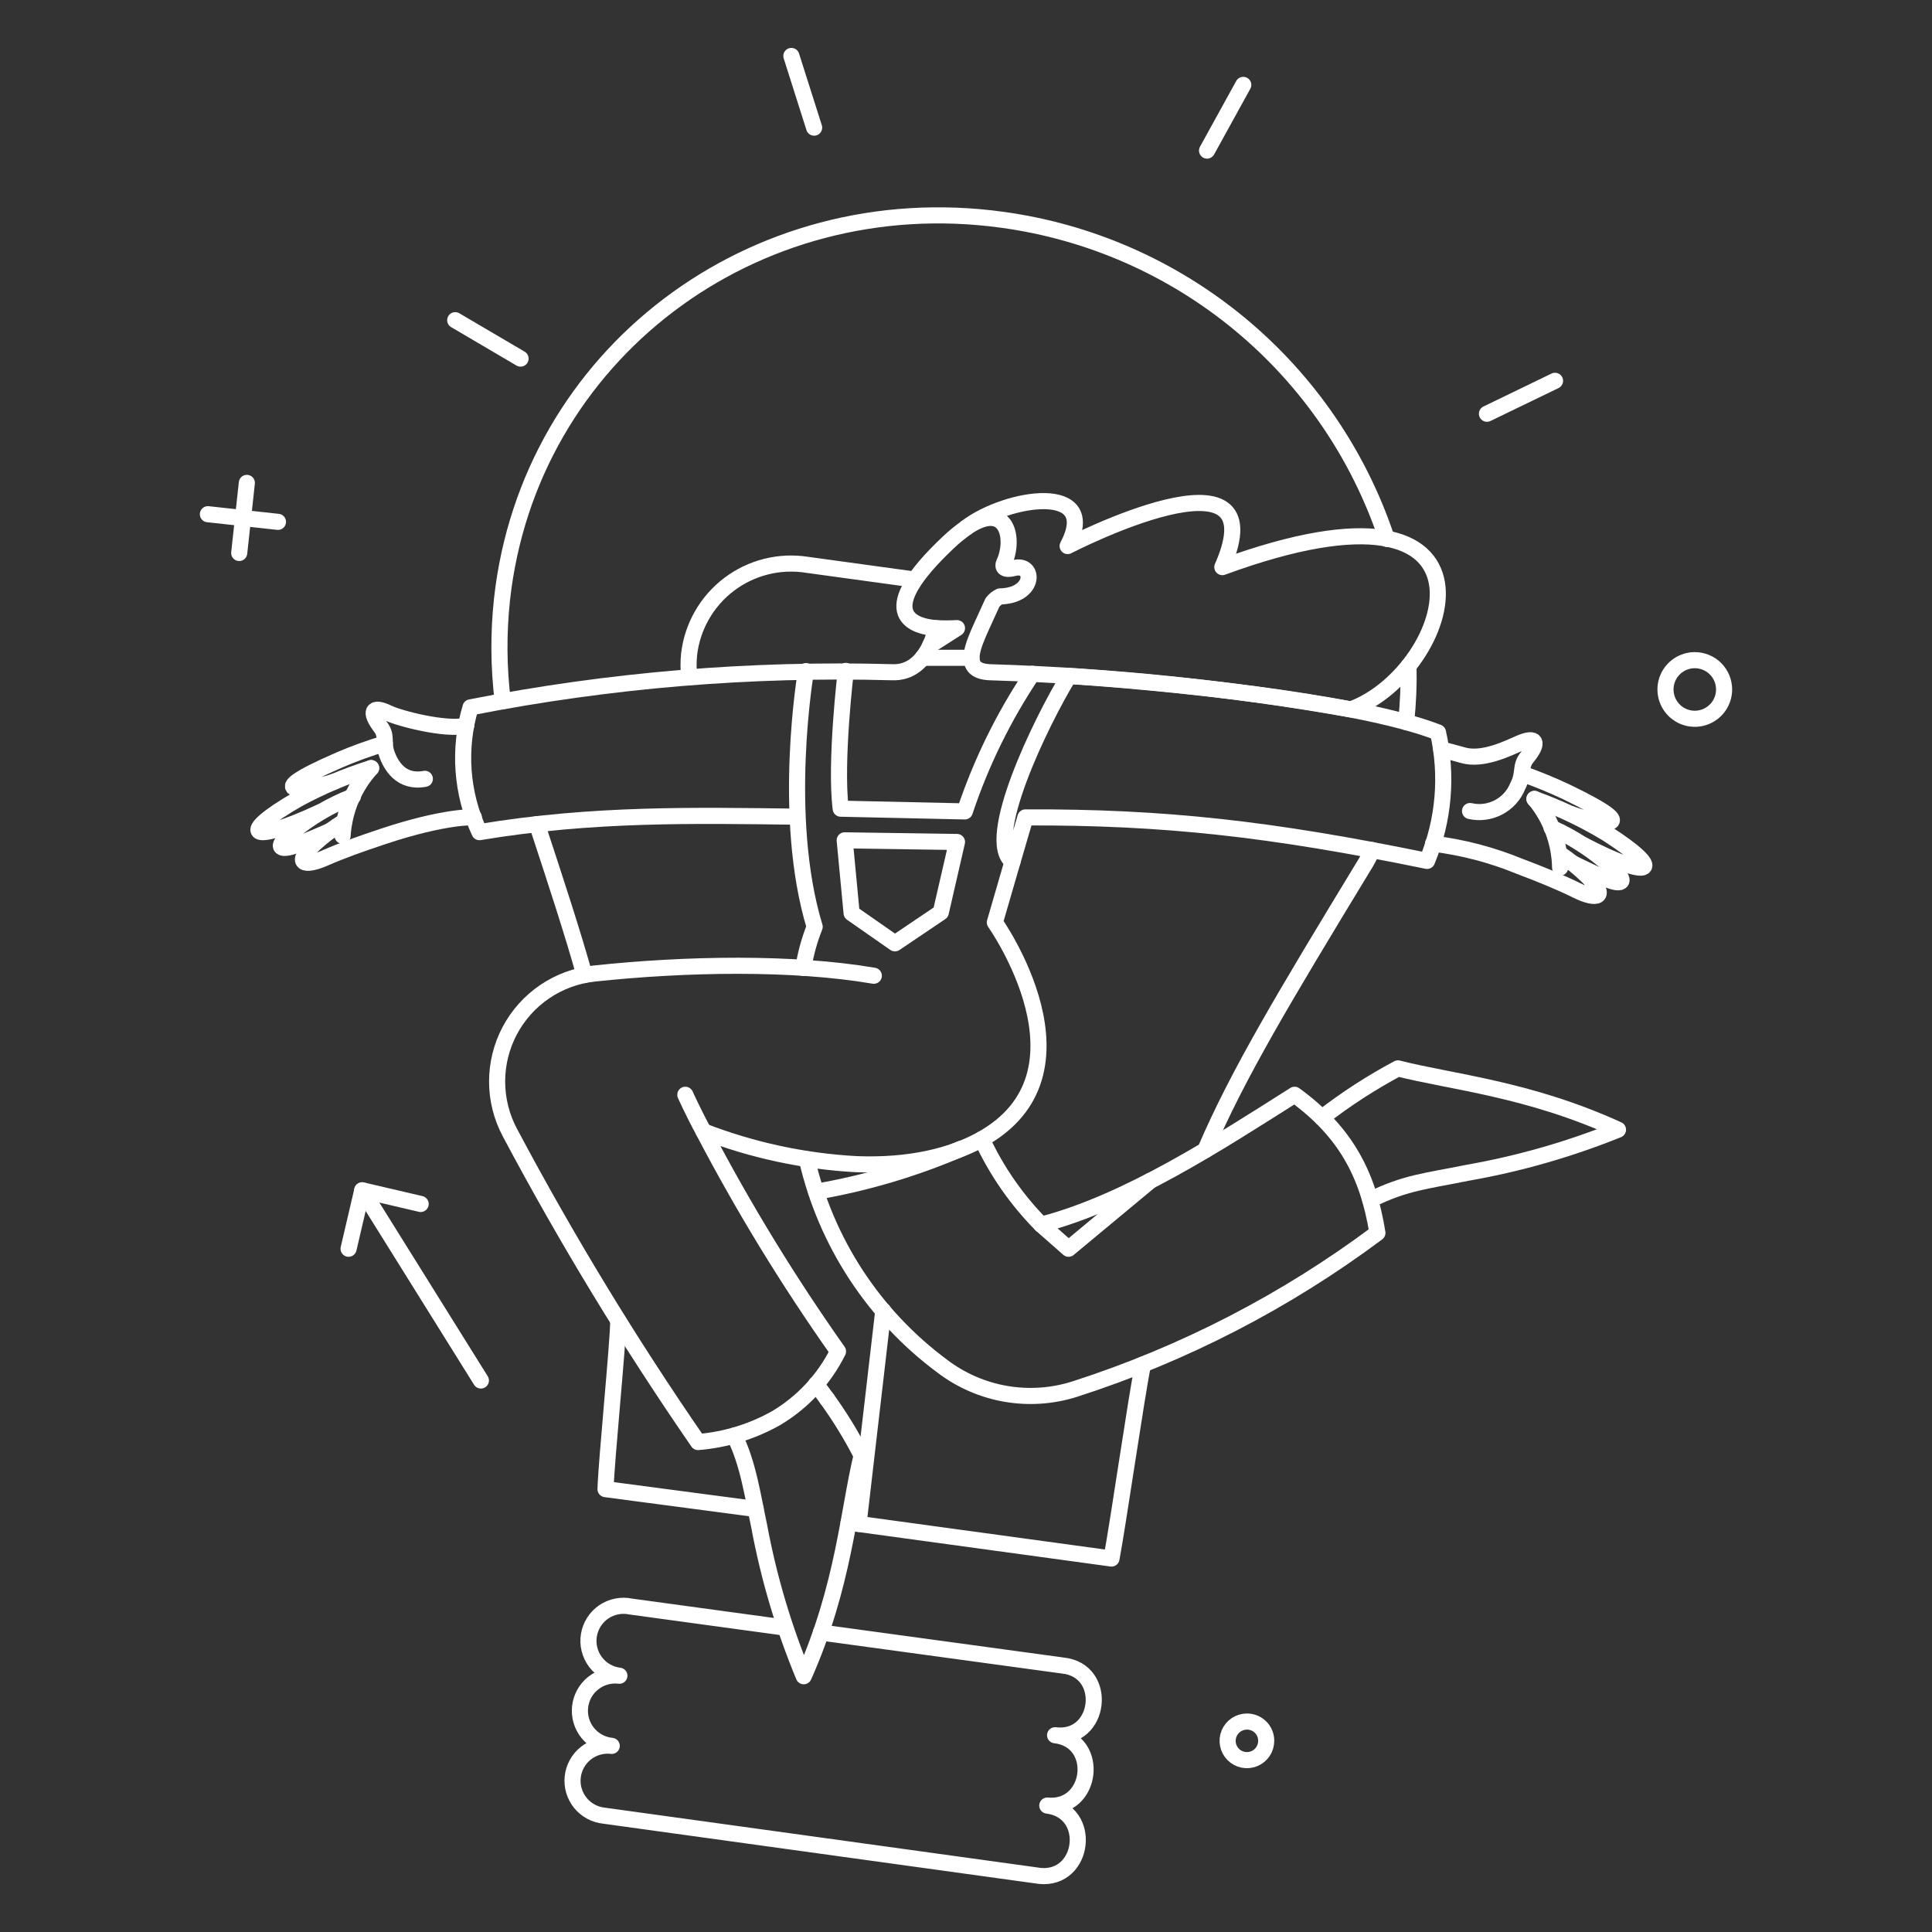 <svg width="240" height="240" viewBox="0 0 240 240" fill="none" xmlns="http://www.w3.org/2000/svg">
<rect x="0" y="0" width="240" height="240" fill="#333333" stroke="none"/>
<path d="M101.975 202.796L132.019 206.898C137.79 207.494 136.755 216.271 131.067 215.557C136.749 216.211 135.725 224.839 130.099 224.294C135.796 225.014 134.724 233.594 129.162 233.032L75.038 225.55C74.466 225.491 73.91 225.32 73.404 225.046C72.898 224.772 72.451 224.4 72.09 223.953C71.728 223.505 71.458 222.99 71.296 222.438C71.134 221.886 71.083 221.307 71.146 220.735C71.209 220.163 71.384 219.609 71.662 219.105C71.94 218.601 72.315 218.156 72.765 217.798C73.216 217.44 73.732 217.175 74.286 217.016C74.839 216.859 75.419 216.813 75.99 216.879C75.413 216.822 74.853 216.652 74.343 216.377C73.832 216.104 73.381 215.73 73.016 215.28C72.65 214.83 72.377 214.311 72.214 213.756C72.05 213.2 71.998 212.617 72.061 212.041C72.124 211.464 72.3 210.906 72.58 210.399C72.86 209.891 73.238 209.444 73.692 209.084C74.146 208.723 74.667 208.455 75.225 208.298C75.783 208.14 76.367 208.095 76.942 208.164C76.357 208.095 75.792 207.907 75.281 207.613C74.77 207.319 74.324 206.924 73.97 206.453C73.616 205.98 73.362 205.442 73.222 204.87C73.082 204.298 73.059 203.703 73.156 203.121C73.253 202.539 73.466 201.983 73.784 201.487C74.102 200.989 74.517 200.563 75.004 200.231C75.492 199.899 76.041 199.671 76.62 199.558C77.198 199.445 77.794 199.45 78.37 199.573L97.459 202.179" stroke="white" stroke-width="2" stroke-linecap="round" stroke-linejoin="round"/>
<path d="M172.28 66.951C168.816 56.536 162.502 47.3 154.054 40.291C145.606 33.282 135.363 28.781 124.487 27.299C93.47 23.044 65.694 44.166 62.361 74.458C61.907 78.66 61.937 82.9 62.452 87.095" stroke="white" stroke-width="2" stroke-linecap="round" stroke-linejoin="round"/>
<path d="M174.677 89.696C174.924 87.386 175.022 85.063 174.969 82.74" stroke="white" stroke-width="2" stroke-linecap="round" stroke-linejoin="round"/>
<path d="M170.456 105.601C170.152 106.312 169.789 106.997 169.371 107.648C159.47 123.951 153.748 133.471 149.724 142.872" stroke="white" stroke-width="2" stroke-linecap="round" stroke-linejoin="round"/>
<path d="M105.415 189.139L138.075 193.606C139.002 188.588 141.169 173.463 141.986 169.506" stroke="white" stroke-width="2" stroke-linecap="round" stroke-linejoin="round"/>
<path d="M76.803 164.098C76.758 167.211 75.339 181.246 75.221 184.987L93.872 187.452" stroke="white" stroke-width="2" stroke-linecap="round" stroke-linejoin="round"/>
<path d="M66.702 102.379C69.188 109.929 71.132 115.875 72.602 121.12" stroke="white" stroke-width="2" stroke-linecap="round" stroke-linejoin="round"/>
<path d="M113.591 71.993L100.252 70.162C98.555 69.894 96.822 69.973 95.155 70.392C93.489 70.811 91.925 71.563 90.557 72.602C89.189 73.641 88.044 74.945 87.193 76.437C86.341 77.929 85.8 79.578 85.602 81.285C85.506 82.232 85.512 83.186 85.62 84.132" stroke="white" stroke-width="2" stroke-linecap="round" stroke-linejoin="round"/>
<path d="M106.65 189.306L109.724 162.832" stroke="white" stroke-width="2" stroke-linecap="round" stroke-linejoin="round"/>
<path d="M100.116 83.365C100.116 83.365 97.022 101.406 101.201 115.129C100.543 116.774 100.072 118.488 99.8 120.238" stroke="white" stroke-width="2" stroke-linecap="round" stroke-linejoin="round"/>
<path d="M99.031 101.452C86.348 101.293 73.642 101.022 59.557 103.372C57.314 98.512 56.92 93 58.45 87.87C75.687 84.482 93.248 83.018 110.809 83.507C113.116 83.603 114.628 82.149 115.558 80.16C115.872 79.479 116.114 78.766 116.281 78.035C113.068 77.763 108.665 76.004 117.796 67.387C118.504 66.715 119.26 66.096 120.057 65.533" stroke="white" stroke-width="2" stroke-linecap="round" stroke-linejoin="round"/>
<path d="M178.634 90.983C168.469 87.02 143.742 84.676 132.784 83.975C129.258 89.763 122.181 104.391 125.776 107.035L127.381 101.541C144.586 101.473 157.925 102.969 177.277 106.944C179.367 101.892 179.84 96.316 178.634 90.983Z" stroke="white" stroke-width="2" stroke-linecap="round" stroke-linejoin="round"/>
<path d="M124.739 69.901C126.094 66.992 125.151 62.06 120.056 65.524C125.121 61.682 136.835 59.873 132.626 67.831C132.626 67.831 159.009 54.198 151.843 70.449C188.971 56.841 180.488 83.496 167.805 88.128C153.067 85.519 138.159 83.978 123.199 83.516C121.367 83.491 120.689 82.838 120.689 81.685C120.689 80.17 121.969 77.812 123.289 74.835C123.534 74.516 123.852 74.26 124.216 74.089C128.65 74.009 128.579 69.904 125.98 70.562C124.753 70.879 124.486 70.446 124.739 69.901Z" stroke="white" stroke-width="2" stroke-linecap="round" stroke-linejoin="round"/>
<path d="M189.146 96.138C191 96.79 192.818 97.537 194.595 98.377C205.186 103.484 198.189 102.288 195.16 101.114" stroke="white" stroke-width="2" stroke-linecap="round" stroke-linejoin="round"/>
<path d="M193.668 105.995C194.945 106.848 196.14 107.817 197.238 108.889C199.838 111.489 198.37 111.85 195.86 110.607C193.802 109.589 191.362 108.592 188.783 107.623C185.337 106.204 181.717 105.255 178.018 104.8" stroke="white" stroke-width="2" stroke-linecap="round" stroke-linejoin="round"/>
<path d="M193.804 107.781C193.748 104.652 192.623 101.637 190.616 99.236" stroke="white" stroke-width="2" stroke-linecap="round" stroke-linejoin="round"/>
<path d="M195.341 107.216C196.359 107.736 197.646 108.325 198.98 108.957C201.421 110.113 202.461 109.75 200.133 107.648C197.935 105.667 195.441 104.043 192.741 102.833" stroke="white" stroke-width="2" stroke-linecap="round" stroke-linejoin="round"/>
<path d="M196.653 104.955C205.492 109.545 206.864 108.176 199.591 103.527C196.748 101.809 193.742 100.377 190.616 99.255" stroke="white" stroke-width="2" stroke-linecap="round" stroke-linejoin="round"/>
<path d="M182.613 100.751C183.807 101.023 185.058 100.862 186.144 100.295C187.229 99.728 188.077 98.793 188.536 97.657C189.39 96.004 188.762 95.215 189.711 94.062C191.181 92.277 190.893 91.407 188.784 92.321C187.409 92.916 184.195 94.537 181.731 93.813C180.698 93.525 179.661 93.248 179.025 93.086" stroke="white" stroke-width="2" stroke-linecap="round" stroke-linejoin="round"/>
<path d="M47.804 92.358C45.889 92.928 44.009 93.609 42.174 94.398C31.389 99.078 38.421 98.151 41.496 97.111" stroke="white" stroke-width="2" stroke-linecap="round" stroke-linejoin="round"/>
<path d="M42.761 102.04C41.45 102.842 40.218 103.765 39.08 104.797C36.388 107.307 37.812 107.712 40.369 106.582C42.47 105.654 44.96 104.78 47.557 103.914C55.292 101.335 58.862 101.518 58.862 101.518" stroke="white" stroke-width="2" stroke-linecap="round" stroke-linejoin="round"/>
<path d="M42.557 103.825C42.747 100.7 43.997 97.733 46.101 95.415" stroke="white" stroke-width="2" stroke-linecap="round" stroke-linejoin="round"/>
<path d="M41.065 103.191C40.025 103.667 38.713 104.209 37.357 104.774C34.87 105.813 33.85 105.427 36.249 103.417C38.517 101.519 41.082 100.006 43.84 98.937" stroke="white" stroke-width="2" stroke-linecap="round" stroke-linejoin="round"/>
<path d="M39.821 100.864C30.777 105.068 29.484 103.613 36.95 99.304C39.866 97.713 42.931 96.411 46.101 95.415" stroke="white" stroke-width="2" stroke-linecap="round" stroke-linejoin="round"/>
<path d="M57.907 90.148C55.398 90.757 49.59 89.239 48.254 88.588C46.2 87.586 45.861 88.426 47.259 90.282C48.143 91.457 47.534 92.135 48.028 93.583C48.529 95.052 49.812 97.314 52.776 96.749" stroke="white" stroke-width="2" stroke-linecap="round" stroke-linejoin="round"/>
<path d="M101.382 171.942L102.716 173.751" stroke="white" stroke-width="2" stroke-linecap="round" stroke-linejoin="round"/>
<path d="M102.716 173.751C104.335 175.987 105.779 178.346 107.035 180.805C105.407 187.452 104.819 197.037 99.845 208.228C97.35 202.222 95.494 195.971 94.307 189.577C93.515 185.888 92.927 181.686 91.213 178.341" stroke="white" stroke-width="2" stroke-linecap="round" stroke-linejoin="round"/>
<path d="M164.21 138.845C167.18 136.538 170.341 134.487 173.66 132.718C180.284 134.414 189.87 135.25 200.993 140.334C194.965 142.769 188.699 144.564 182.297 145.689C177.22 146.719 174.562 146.893 170.212 149.062" stroke="white" stroke-width="2" stroke-linecap="round" stroke-linejoin="round"/>
<path d="M59.738 171.49L44.998 147.865" stroke="white" stroke-width="2" stroke-linecap="round" stroke-linejoin="round"/>
<path d="M43.302 155.122L44.998 147.865L52.256 149.561" stroke="white" stroke-width="2" stroke-linecap="round" stroke-linejoin="round"/>
<path d="M214.173 85.648C214.173 86.368 213.96 87.072 213.559 87.671C213.159 88.269 212.591 88.736 211.926 89.012C211.261 89.287 210.529 89.359 209.822 89.219C209.117 89.078 208.468 88.732 207.959 88.222C207.449 87.713 207.103 87.065 206.963 86.359C206.822 85.653 206.894 84.921 207.17 84.255C207.445 83.59 207.911 83.022 208.511 82.622C209.109 82.222 209.813 82.008 210.533 82.008C211.011 82.008 211.485 82.102 211.926 82.285C212.368 82.468 212.77 82.736 213.108 83.074C213.446 83.412 213.714 83.813 213.897 84.255C214.079 84.697 214.173 85.17 214.173 85.648Z" stroke="white" stroke-width="2" stroke-linecap="round" stroke-linejoin="round"/>
<path d="M157.292 216.255C157.292 216.728 157.152 217.192 156.889 217.586C156.625 217.98 156.251 218.287 155.813 218.469C155.375 218.65 154.893 218.698 154.428 218.605C153.963 218.513 153.537 218.285 153.201 217.949C152.865 217.614 152.637 217.188 152.545 216.722C152.452 216.257 152.5 215.775 152.681 215.337C152.863 214.899 153.17 214.526 153.564 214.261C153.958 213.998 154.422 213.858 154.896 213.858C155.211 213.856 155.524 213.916 155.815 214.036C156.107 214.155 156.372 214.332 156.595 214.555C156.819 214.778 156.995 215.043 157.114 215.335C157.234 215.626 157.295 215.939 157.292 216.255Z" stroke="white" stroke-width="2" stroke-linecap="round" stroke-linejoin="round"/>
<path d="M56.55 39.776L64.667 44.547" stroke="white" stroke-width="2" stroke-linecap="round" stroke-linejoin="round"/>
<path d="M98.307 6.95L101.134 15.857" stroke="white" stroke-width="2" stroke-linecap="round" stroke-linejoin="round"/>
<path d="M149.944 18.706L154.443 10.545" stroke="white" stroke-width="2" stroke-linecap="round" stroke-linejoin="round"/>
<path d="M184.715 51.398L193.171 47.306" stroke="white" stroke-width="2" stroke-linecap="round" stroke-linejoin="round"/>
<path d="M30.664 59.988L29.716 68.692" stroke="white" stroke-width="2" stroke-linecap="round" stroke-linejoin="round"/>
<path d="M34.531 64.826L25.827 63.877" stroke="white" stroke-width="2" stroke-linecap="round" stroke-linejoin="round"/>
<path d="M128.241 83.705C124.692 89.001 121.87 94.75 119.853 100.797L104.435 100.457C103.711 94.669 105.068 83.342 105.068 83.342" stroke="white" stroke-width="2" stroke-linecap="round" stroke-linejoin="round"/>
<path d="M104.932 104.39L105.791 113.434L111.171 117.186L116.869 113.343L118.881 104.593L104.932 104.39Z" stroke="white" stroke-width="2" stroke-linecap="round" stroke-linejoin="round"/>
<path d="M114.608 81.714H120.666" stroke="white" stroke-width="2" stroke-linecap="round" stroke-linejoin="round"/>
<path d="M142.891 146.689L132.74 155.122L129.344 152.134" stroke="white" stroke-width="2" stroke-linecap="round" stroke-linejoin="round"/>
<path d="M125.776 107.035L123.583 114.587C123.583 114.587 136.898 133.37 121.798 141.6C118.208 143.557 113.093 144.888 106.328 144.615C99.842 144.258 93.452 142.884 87.394 140.541C92.35 150.012 97.931 159.143 104.101 167.873C102.389 171.317 99.721 174.194 96.416 176.161C93.436 177.843 90.126 178.856 86.716 179.136C78.196 166.791 70.397 153.965 63.356 140.722C62.311 138.775 61.761 136.601 61.754 134.391C61.746 132.182 62.282 130.005 63.313 128.051C64.345 126.097 65.841 124.426 67.669 123.186C69.498 121.946 71.604 121.175 73.8 120.939C85.263 119.716 98.488 119.492 108.548 121.21" stroke="white" stroke-width="2" stroke-linecap="round" stroke-linejoin="round"/>
<path d="M87.394 140.541C86.128 138.212 85.133 135.996 85.133 135.996" stroke="white" stroke-width="2" stroke-linecap="round" stroke-linejoin="round"/>
<path d="M100.229 143.999C102.599 154.308 108.572 163.432 117.073 169.727C119.388 171.484 122.092 172.658 124.956 173.15C127.821 173.642 130.761 173.437 133.53 172.553C147.04 168.205 159.736 161.65 171.106 153.156C169.932 145.764 167.042 140.522 160.818 135.996C151.375 141.976 140.06 149.356 129.344 152.134C126.288 149.046 123.792 145.452 121.966 141.511" stroke="white" stroke-width="2" stroke-linecap="round" stroke-linejoin="round"/>
<path d="M119.311 142.729C113.564 145.197 107.546 146.98 101.382 148.042" stroke="white" stroke-width="2" stroke-linecap="round" stroke-linejoin="round"/>
<path d="M116.281 78.029C117.147 78.079 118.015 78.079 118.881 78.029L115.558 80.154" stroke="white" stroke-width="2" stroke-linecap="round" stroke-linejoin="round"/>
</svg>
